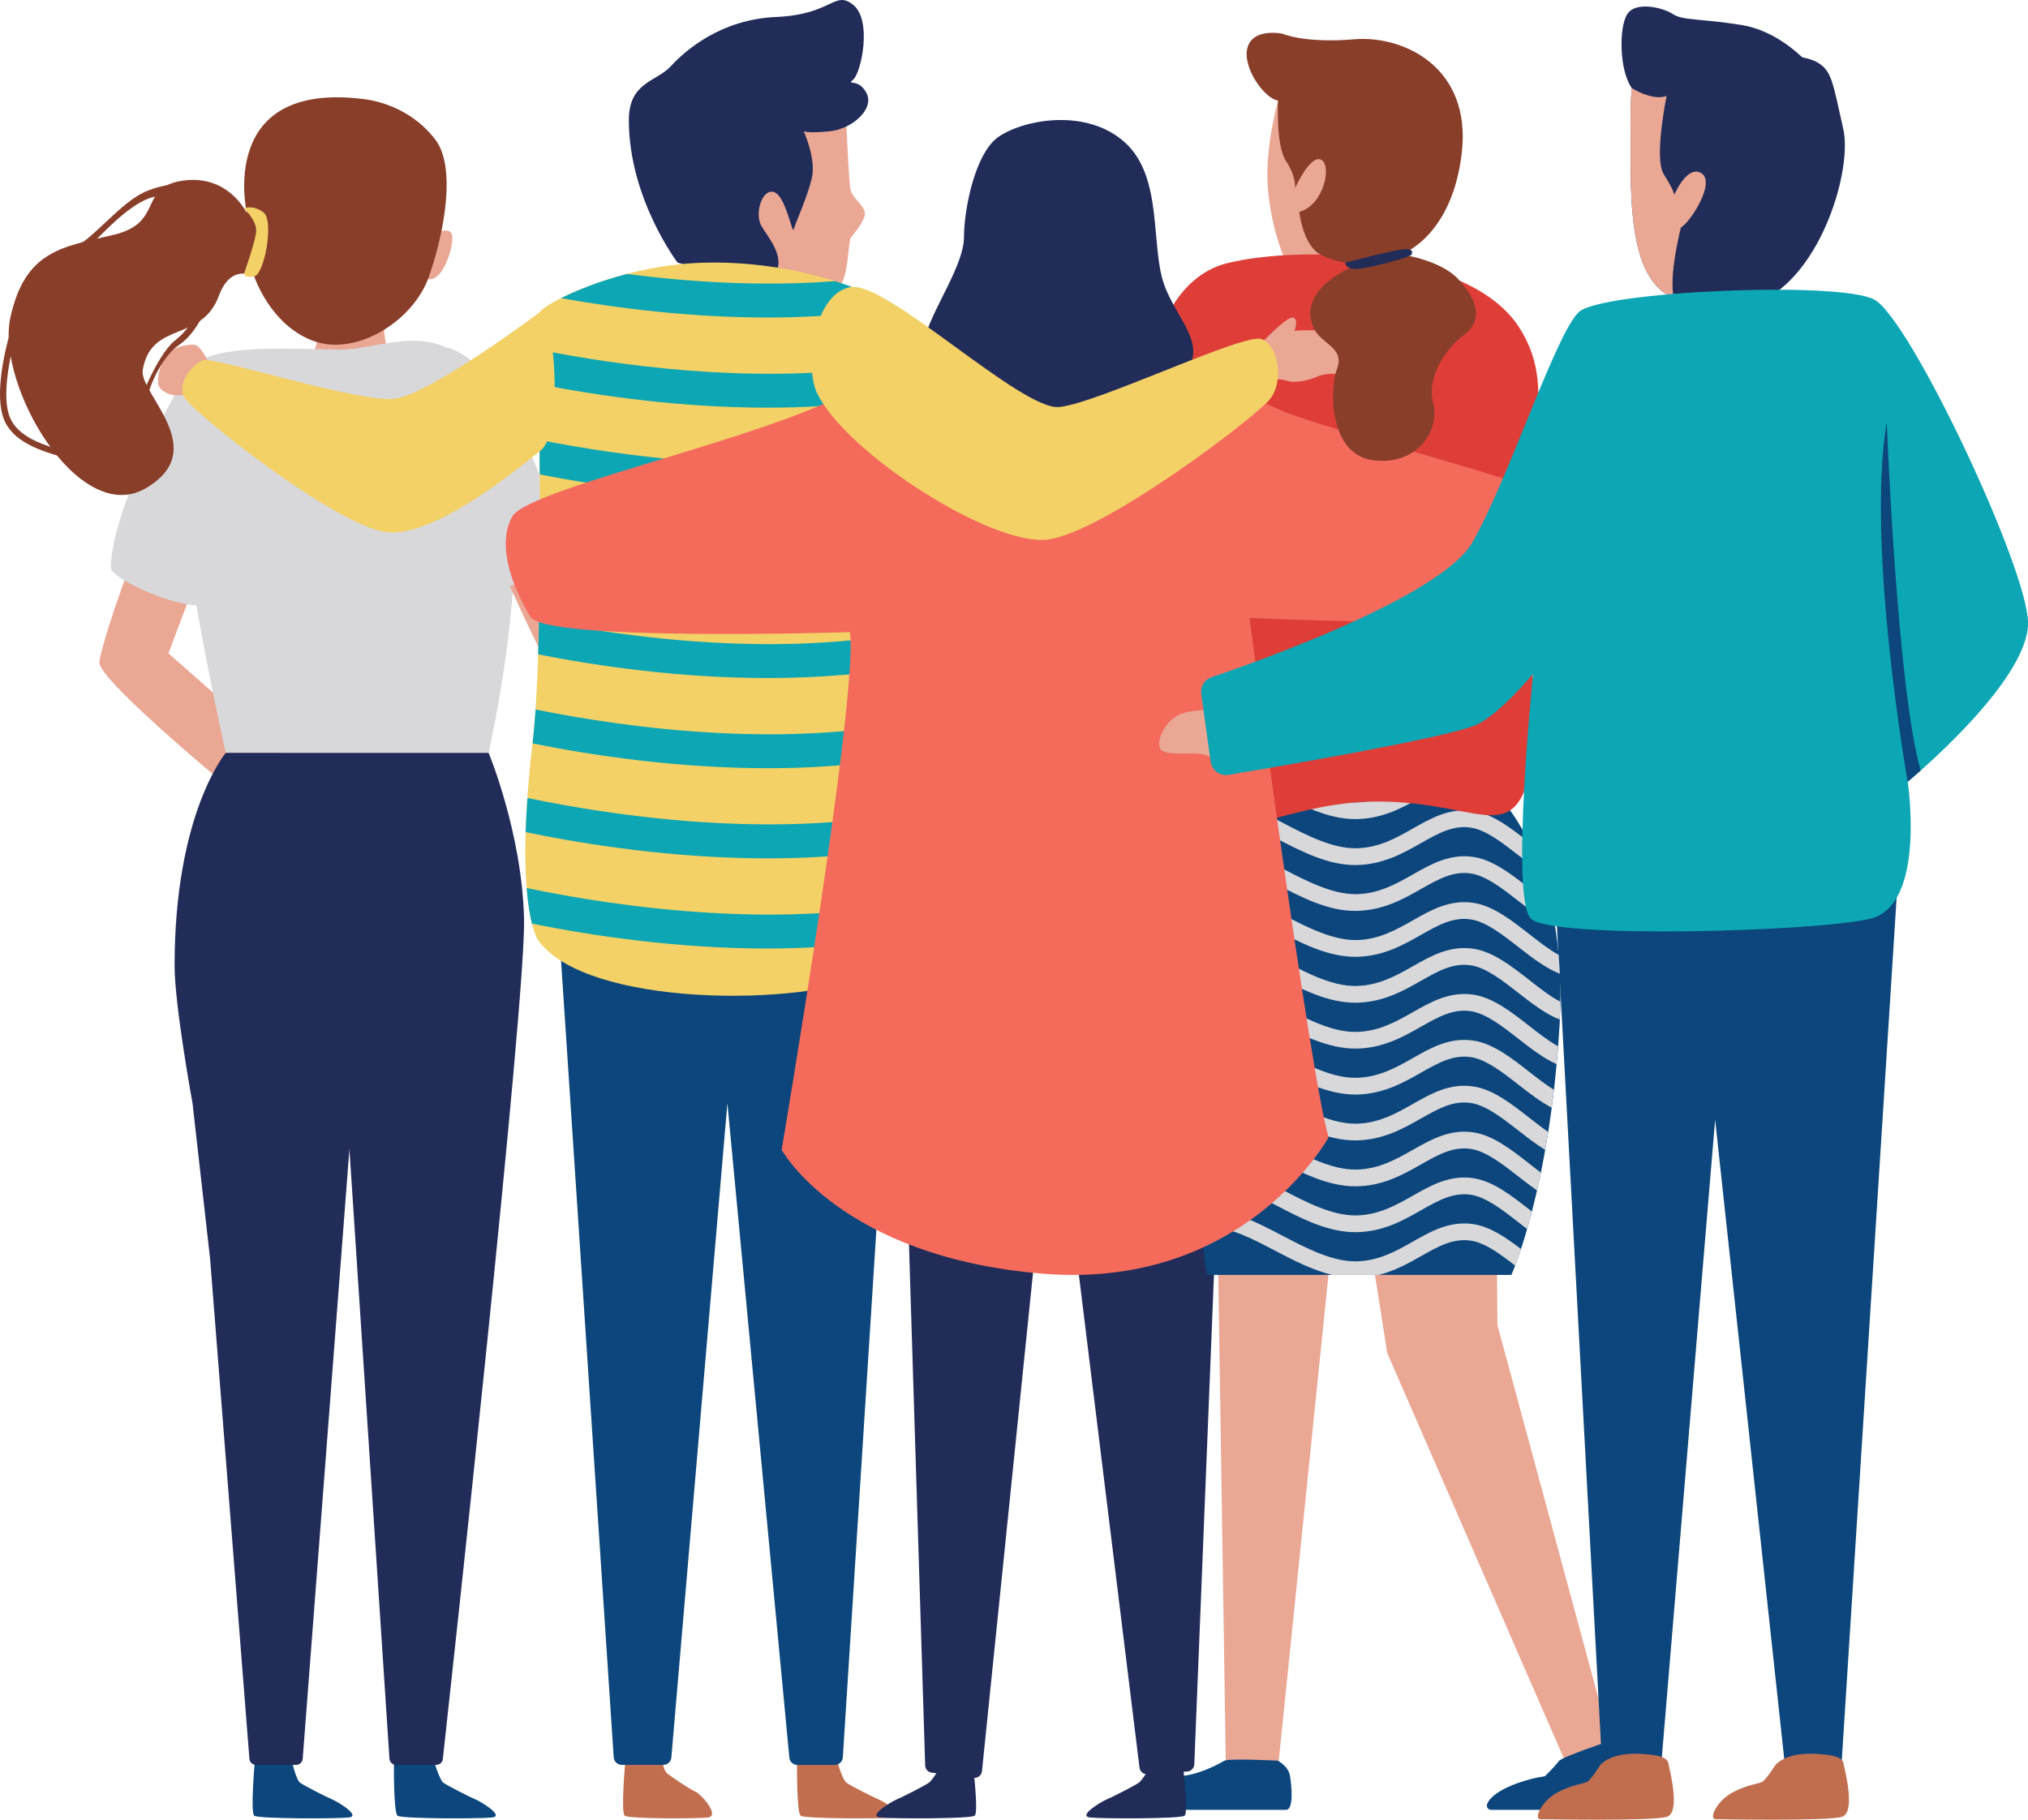 <svg width="351" height="315" viewBox="0 0 351 315" fill="none" xmlns="http://www.w3.org/2000/svg">
<g clip-path="url(#clip0_1_10723)">
<path d="M319.032 22.344C317.192 14.21 317.071 12.271 314.52 10.783C313.913 10.428 313.002 10.142 311.927 9.917C309.871 7.988 306.097 5.071 301.36 4.318C294.116 3.159 291.323 3.591 289.544 2.44C287.757 1.281 283.073 0.164 281.624 2.475C280.193 4.751 280.236 12.124 282.413 15.239C282.11 18.692 282.266 23.374 282.24 28.549C282.136 51.655 288.365 52.953 299.469 53.178C313.349 53.472 320.871 30.47 319.032 22.344Z" fill="#212C59"/>
<path d="M294.489 29.994C292.017 28.428 289.779 33.724 289.779 33.724C289.779 33.724 289.718 32.945 287.966 30.167C286.213 27.398 288.451 16.615 288.451 16.615C285.918 17.515 282.405 15.231 282.405 15.231C282.101 18.684 282.257 23.365 282.231 28.54C282.162 43.641 284.799 49.422 289.735 51.681C288.729 47.916 290.924 39.375 290.924 39.375C292.624 38.423 296.971 31.561 294.489 29.994Z" fill="#EAA794"/>
<path d="M221.21 17.403C221.21 17.403 218.842 25.71 219.449 32.703C220.056 39.687 222.468 46.082 223.552 46.558C224.637 47.034 228.862 46.558 228.862 46.558L233.937 37.765L236.669 20.778L221.21 17.403Z" fill="#EAA794"/>
<path d="M74.433 40.768C74.433 40.768 77.574 39.081 78.172 40.465C78.78 41.85 76.854 48.868 74.078 48.314C71.293 47.752 71.293 47.094 71.293 47.094L74.433 40.768Z" fill="#EAA794"/>
<path d="M66.34 54.969C66.34 54.969 66.461 60.049 67.363 60.949C68.266 61.849 57.586 63.839 55.834 63.173C54.081 62.507 53.483 62.152 53.483 62.152C53.483 62.152 55.357 59.928 54.749 57.695C54.142 55.471 66.34 54.969 66.34 54.969Z" fill="#EAA794"/>
<path d="M25.609 89.438C25.609 89.438 18.105 108.917 17.194 114.551C16.691 117.675 42.552 138.773 42.552 138.773L48.772 130.336L29.149 113.106L35.308 96.776L25.609 89.438Z" fill="#EAA794"/>
<path d="M44.122 304.71C44.122 304.71 43.289 313.771 44.01 314.316C44.738 314.861 58.194 314.861 60.371 314.619C62.548 314.377 58.497 311.91 57.474 311.486C56.45 311.062 52.581 309.081 51.921 308.596C51.253 308.111 50.464 304.71 50.464 304.71H44.122Z" fill="#0C467C"/>
<path d="M68.178 304.918C68.178 304.918 68.083 313.771 68.812 314.316C69.54 314.861 82.996 314.861 85.173 314.619C87.351 314.377 83.299 311.91 82.276 311.486C81.252 311.062 77.383 309.081 76.724 308.596C76.055 308.111 75.067 304.71 75.067 304.71L68.178 304.918Z" fill="#0C467C"/>
<path d="M31.214 66.513C31.214 66.513 19.19 87.992 19.19 98.29C19.19 100.462 35.126 107.507 37.486 103.708C39.837 99.917 31.214 66.513 31.214 66.513Z" fill="#D8D8DB"/>
<path d="M58.488 60.534C64.787 60.715 73.852 55.852 80.558 62.515C95.341 77.21 86.987 119.008 84.566 130.327H39.082C39.082 130.327 26.832 76.838 31.534 65.553C33.894 59.902 44.226 60.11 58.488 60.534Z" fill="#D8D8DB"/>
<path d="M36.089 62.758C36.089 62.758 34.761 59.746 33.616 59.686C32.471 59.625 30.684 59.893 29.513 60.862C27.639 62.394 27.223 65.328 27.396 66.513C27.578 67.699 29.548 68.435 30.181 68.417C30.806 68.409 32.35 68.417 32.35 68.417L36.089 62.758Z" fill="#EAA794"/>
<path d="M89.112 93.462L87.88 100.636C87.88 100.636 95.93 118.947 97.978 119.665C100.034 120.392 108.839 120.392 108.839 120.392L92.174 89.438L89.112 93.462Z" fill="#EAA794"/>
<path d="M77.305 60.188C77.305 60.188 81.434 60.525 86.388 68.114C91.341 75.704 98.308 93.167 97.119 95.936C95.931 98.706 84.818 102.92 84.818 102.92L77.305 60.188Z" fill="#D8D8DB"/>
<path d="M90.699 159.058C90.335 144.121 84.566 130.327 84.566 130.327H39.082C39.082 130.327 30.216 140.746 30.216 167.166C30.216 174.029 33.321 190.973 33.321 190.973L36.366 217.921L43.168 304.468C43.211 305.057 43.706 305.515 44.304 305.515H51.253C51.852 305.515 52.346 305.057 52.389 304.468L60.475 198.917L67.406 304.451C67.45 305.048 67.944 305.515 68.543 305.515H75.509C76.09 305.515 76.576 305.083 76.645 304.503C77.981 292.301 91.046 173.224 90.699 159.058Z" fill="#212C59"/>
<path d="M146.429 20.233C146.429 20.233 146.88 30.894 147.158 32.608C147.427 34.321 149.691 35.585 149.691 36.943C149.691 38.302 147.696 40.561 147.245 41.192C146.793 41.824 146.88 48.297 145.163 49.664C143.445 51.041 123.882 46.705 123.882 46.705L122.217 30.713C122.208 30.713 135.923 17.974 146.429 20.233Z" fill="#EAA794"/>
<path d="M117.254 45.441C117.254 45.441 108.831 34.33 108.839 20.778C108.839 14.184 113.645 14.149 116.092 11.475C118.538 8.801 124.698 3.34 134.388 2.934C144.078 2.518 144.443 -1.8 147.704 0.874C150.966 3.548 149.066 12.505 147.704 13.742C146.342 14.98 148.52 13.327 149.969 16.113C151.417 18.891 147.435 22.336 143.627 22.725C139.827 23.114 139.099 22.725 139.099 22.725C139.099 22.725 141.328 27.537 140.487 30.938C139.645 34.338 137.65 38.657 137.381 39.687C137.112 40.716 136.019 33.862 133.937 33.248C131.855 32.634 130.588 37.013 131.759 39.072C132.939 41.132 135.837 44.221 134.293 47.311C132.748 50.391 117.254 45.441 117.254 45.441Z" fill="#212C59"/>
<path d="M108.241 304.71C108.241 304.71 107.408 313.771 108.128 314.316C108.857 314.861 120.343 314.861 122.52 314.619C124.698 314.377 121.375 310.569 120.343 310.145C119.319 309.721 116.196 307.54 115.537 307.056C114.869 306.571 114.582 304.71 114.582 304.71H108.241Z" fill="#C16E4F"/>
<path d="M137.945 304.918C137.945 304.918 137.849 313.771 138.578 314.316C139.307 314.861 152.762 314.861 154.94 314.619C157.117 314.377 153.066 311.91 152.042 311.486C151.018 311.062 147.149 309.081 146.49 308.596C145.822 308.111 144.833 304.71 144.833 304.71L137.945 304.918Z" fill="#C16E4F"/>
<path d="M258.453 148.336L259.173 229.396L279.464 304.373L271.162 305.524L240.096 234.216L233.104 189.649L221.21 305.896L212.153 305.152L209.906 159.023L258.453 148.336Z" fill="#EAA794"/>
<path d="M223.266 307.419C222.979 305.68 221.132 304.788 221.132 304.788C221.132 304.788 212.639 304.338 211.858 304.814C211.086 305.299 207.702 307.125 204.709 307.419C202.02 307.679 195.358 309.496 194.23 312.3C194.039 312.776 194.395 313.295 194.915 313.295H222.589C223.942 313.304 223.561 309.159 223.266 307.419Z" fill="#0C467C"/>
<path d="M281.364 303.118C280.453 301.612 278.405 301.448 278.405 301.448C278.405 301.448 270.337 304.131 269.791 304.866C269.487 305.273 268.576 306.355 267.379 307.48C264.456 307.886 258.452 309.652 257.385 312.3C257.194 312.776 257.55 313.295 258.071 313.295H270.832L282.899 308.83C284.148 308.345 282.266 304.633 281.364 303.118Z" fill="#0C467C"/>
<path d="M116.448 140.746L95.8 146.527L106.219 304.217C106.272 304.953 106.879 305.515 107.616 305.515H114.808C115.537 305.515 116.135 304.961 116.196 304.243L125.895 190.973L136.618 304.261C136.687 304.979 137.286 305.524 138.006 305.524H144.477C145.215 305.524 145.822 304.953 145.874 304.217L155.573 151.702L116.448 140.746Z" fill="#0C467C"/>
<path d="M268.724 146.527L277.287 305.524H287.515L296.849 193.829L308.925 305.524H318.719L328.496 151.702L289.371 140.746L268.724 146.527Z" fill="#0C467C"/>
<path d="M155.573 159.058L160.127 305.619C160.145 306.26 160.631 306.788 161.264 306.865L168.499 307.766C169.219 307.852 169.878 307.333 169.957 306.606L182.379 185.305L197.223 306C197.31 306.684 197.917 307.186 198.602 307.134L205.49 306.666C206.15 306.623 206.67 306.087 206.705 305.42L212.491 161.455L155.573 159.058Z" fill="#212C59"/>
<path d="M147.418 49.682C147.418 49.682 136.366 45.06 121.696 45.476C107.026 45.891 94.169 52.572 93.441 54.017C92.712 55.462 94.525 108.536 92.174 128.639C89.103 154.835 92.573 161.922 93.085 162.666C101.24 174.418 139.081 174.349 151.218 168.568C163.355 162.787 164.257 138.764 164.257 138.764L147.418 49.682Z" fill="#F3D166"/>
<path d="M93.293 107.342C93.25 109.376 93.207 111.358 93.146 113.279C103.556 115.33 117.749 117.372 132.905 117.372C141.719 117.372 150.862 116.68 159.754 114.888L158.67 109.177C135.108 113.885 109.256 110.51 93.293 107.342Z" fill="#0CA6B4"/>
<path d="M91.281 138.141C91.133 140.279 91.038 142.243 90.977 144.052C101.535 146.233 116.673 148.587 132.896 148.587C142.985 148.587 153.482 147.652 163.571 145.229C164.04 142.217 164.196 139.907 164.239 139.093C138.292 145.887 108.215 141.655 91.281 138.141Z" fill="#0CA6B4"/>
<path d="M158.054 162C159.295 159.992 160.292 157.751 161.09 155.475C135.819 161.178 107.382 157.102 91.151 153.727C91.368 156.496 91.723 158.487 92.061 159.889C102.559 162 117.22 164.198 132.896 164.198C141.163 164.181 149.7 163.549 158.054 162Z" fill="#0CA6B4"/>
<path d="M92.695 122.824C92.547 124.961 92.382 126.926 92.183 128.639C92.183 128.657 92.183 128.674 92.174 128.691C102.663 130.803 117.28 132.984 132.905 132.984C142.664 132.984 152.806 132.101 162.583 129.851L161.507 124.183C136.921 129.834 109.23 126.156 92.695 122.824Z" fill="#0CA6B4"/>
<path d="M93.441 91.765C93.441 93.747 93.432 95.737 93.424 97.728C103.808 99.761 117.888 101.769 132.913 101.769C140.79 101.769 148.919 101.181 156.909 99.787L155.833 94.093C133.113 97.996 108.761 94.803 93.441 91.765Z" fill="#0CA6B4"/>
<path d="M93.267 60.534C93.267 62.256 93.284 64.263 93.302 66.505C103.695 68.538 117.827 70.572 132.904 70.572C138.899 70.572 145.041 70.226 151.157 69.456L150.081 63.744C129 66.28 107.304 63.32 93.267 60.534Z" fill="#0CA6B4"/>
<path d="M144.547 48.669C131.907 49.639 119.31 48.825 108.51 47.423C103.782 48.661 99.791 50.262 97.102 51.612C107.018 53.386 119.588 54.961 132.887 54.961C137.945 54.961 143.098 54.718 148.26 54.19L147.41 49.682C147.418 49.682 146.386 49.258 144.547 48.669Z" fill="#0CA6B4"/>
<path d="M93.371 76.154C93.389 78.084 93.397 80.083 93.415 82.125C103.799 84.159 117.879 86.166 132.904 86.166C139.845 86.166 146.976 85.725 154.046 84.669L152.962 78.949C131.057 82.134 108.059 79.061 93.371 76.154Z" fill="#0CA6B4"/>
<path d="M258.808 137.25C258.808 137.25 271.621 148.725 269.93 177.387C268.238 206.057 261.584 220.699 261.584 220.699H208.865C208.865 220.699 202.515 175.993 205.889 161.109C209.273 146.224 217.297 138.764 217.297 138.764L258.808 137.25Z" fill="#0C467C"/>
<path d="M264.63 193.448C261.585 191.068 258.427 188.602 255.052 188.083C250.957 187.451 247.695 189.311 244.538 191.103C241.623 192.756 238.613 194.461 234.7 194.521C230.562 194.564 226.172 192.28 221.921 190.056C217.662 187.823 213.61 185.711 209.828 185.902C208.284 185.98 206.783 186.404 205.378 187.001C205.447 188.031 205.516 189.061 205.586 190.09C206.974 189.372 208.457 188.861 209.976 188.784C212.995 188.628 216.673 190.566 220.568 192.609C225.14 195.006 229.816 197.481 234.735 197.411C239.385 197.342 242.881 195.361 245.952 193.612C248.936 191.925 251.513 190.462 254.592 190.938C257.221 191.345 260.066 193.569 262.825 195.724C264.343 196.91 265.87 198.095 267.432 199.047C267.605 198.043 267.779 197.013 267.952 195.949C266.876 195.205 265.757 194.331 264.63 193.448Z" fill="#D8D8DB"/>
<path d="M264.629 201.392C261.584 199.013 258.427 196.546 255.052 196.027C250.957 195.404 247.695 197.256 244.538 199.047C241.623 200.7 238.612 202.405 234.7 202.465C230.562 202.509 226.172 200.224 221.921 198C217.662 195.767 213.61 193.664 209.828 193.846C208.492 193.915 207.191 194.236 205.95 194.712C206.037 195.724 206.124 196.737 206.219 197.732C207.425 197.178 208.692 196.797 209.975 196.737C212.994 196.589 216.673 198.519 220.568 200.562C225.14 202.959 229.816 205.408 234.735 205.364C239.385 205.295 242.881 203.313 245.952 201.565C248.936 199.878 251.512 198.415 254.592 198.891C257.221 199.298 260.066 201.522 262.825 203.677C263.875 204.499 264.942 205.321 266.017 206.074C266.243 205.096 266.46 204.066 266.677 202.993C266.009 202.474 265.323 201.938 264.629 201.392Z" fill="#D8D8DB"/>
<path d="M220.577 208.497C225.148 210.894 229.824 213.36 234.743 213.3C239.393 213.231 242.889 211.249 245.96 209.501C248.945 207.813 251.521 206.351 254.601 206.827C257.229 207.233 260.075 209.458 262.834 211.612C263.328 211.993 263.823 212.383 264.317 212.755C264.586 211.829 264.864 210.825 265.141 209.734C264.968 209.605 264.794 209.466 264.621 209.328C261.576 206.948 258.418 204.482 255.043 203.962C250.949 203.331 247.687 205.191 244.529 206.983C241.614 208.635 238.604 210.34 234.691 210.401C230.553 210.435 226.163 208.159 221.913 205.935C217.653 203.703 213.602 201.583 209.819 201.782C208.735 201.833 207.685 202.067 206.67 202.396C206.774 203.4 206.878 204.395 206.982 205.347C207.954 204.975 208.96 204.715 209.975 204.663C213.003 204.533 216.673 206.455 220.577 208.497Z" fill="#D8D8DB"/>
<path d="M263.25 216.216C260.63 214.209 257.915 212.357 255.043 211.915C250.949 211.284 247.687 213.144 244.529 214.936C241.614 216.588 238.604 218.293 234.691 218.354C230.553 218.388 226.163 216.112 221.913 213.888C217.653 211.656 213.602 209.544 209.819 209.735C209.03 209.778 208.266 209.916 207.512 210.107C207.633 211.128 207.746 212.088 207.859 212.997C208.553 212.798 209.255 212.651 209.975 212.616C212.994 212.478 216.673 214.399 220.568 216.441C223.83 218.155 227.144 219.86 230.562 220.699H238.638C241.449 219.981 243.809 218.665 245.96 217.445C248.945 215.758 251.521 214.295 254.601 214.771C257.039 215.143 259.667 217.09 262.235 219.089C262.513 218.371 262.86 217.411 263.25 216.216Z" fill="#D8D8DB"/>
<path d="M234.743 141.793C239.393 141.724 242.889 139.742 245.96 137.994C246.142 137.89 246.316 137.795 246.489 137.7L239.532 137.951C238.057 138.496 236.47 138.877 234.691 138.903C233.364 138.911 232.01 138.669 230.64 138.28L223.578 138.539C227.196 140.339 230.9 141.828 234.743 141.793Z" fill="#D8D8DB"/>
<path d="M264.629 161.662C261.584 159.283 258.427 156.816 255.052 156.297C250.957 155.665 247.695 157.526 244.538 159.317C241.623 160.97 238.612 162.675 234.7 162.735C230.562 162.753 226.172 160.494 221.921 158.27C217.662 156.037 213.61 153.934 209.828 154.116C209.169 154.151 208.518 154.263 207.876 154.41C207.486 155.475 207.113 156.591 206.766 157.768C207.807 157.353 208.882 157.059 209.967 157.007C212.986 156.851 216.664 158.789 220.559 160.832C225.131 163.229 229.807 165.678 234.726 165.634C239.376 165.565 242.872 163.584 245.943 161.835C248.927 160.148 251.504 158.685 254.583 159.161C257.212 159.568 260.058 161.792 262.816 163.947C265.15 165.773 267.527 167.608 269.973 168.559C269.921 167.443 269.852 166.344 269.756 165.288C268.117 164.397 266.399 163.047 264.629 161.662Z" fill="#D8D8DB"/>
<path d="M264.629 153.718C261.584 151.338 258.427 148.872 255.052 148.353C250.957 147.721 247.695 149.582 244.538 151.373C241.623 153.026 238.612 154.731 234.7 154.791C230.562 154.809 226.172 152.55 221.921 150.326C218.347 148.448 214.929 146.691 211.693 146.267C211.19 147.124 210.678 148.059 210.175 149.063C213.159 149.011 216.751 150.88 220.577 152.879C225.148 155.276 229.824 157.76 234.743 157.682C239.393 157.613 242.889 155.631 245.96 153.883C248.945 152.195 251.521 150.733 254.601 151.209C257.229 151.615 260.075 153.839 262.834 155.994C264.89 157.595 266.972 159.222 269.115 160.243C268.898 158.928 268.637 157.682 268.36 156.488C267.154 155.691 265.905 154.713 264.629 153.718Z" fill="#D8D8DB"/>
<path d="M255.043 140.409C250.949 139.777 247.687 141.637 244.529 143.429C241.614 145.082 238.604 146.786 234.691 146.847C230.553 146.873 226.164 144.606 221.913 142.382C220.03 141.395 218.2 140.443 216.404 139.699C215.909 140.244 215.25 141.014 214.478 142.044C216.395 142.771 218.443 143.836 220.559 144.943C225.131 147.34 229.807 149.807 234.726 149.746C239.376 149.677 242.872 147.695 245.943 145.947C248.927 144.26 251.504 142.797 254.584 143.273C257.212 143.68 260.058 145.904 262.816 148.059C264.109 149.071 265.419 150.092 266.746 150.958C266.07 149.011 265.332 147.288 264.595 145.774C261.576 143.394 258.418 140.928 255.043 140.409Z" fill="#D8D8DB"/>
<path d="M264.629 185.504C261.584 183.124 258.427 180.658 255.052 180.138C250.957 179.507 247.695 181.367 244.538 183.158C241.623 184.811 238.612 186.516 234.7 186.577C230.562 186.629 226.172 184.335 221.921 182.111C217.662 179.879 213.61 177.776 209.828 177.958C208.136 178.044 206.514 178.537 204.996 179.238C205.031 180.277 205.074 181.341 205.126 182.406C206.644 181.558 208.292 180.934 209.984 180.848C213.003 180.709 216.681 182.631 220.577 184.673C225.148 187.07 229.824 189.528 234.743 189.476C239.393 189.407 242.889 187.425 245.96 185.677C248.945 183.989 251.521 182.527 254.601 183.003C257.229 183.409 260.075 185.633 262.834 187.788C264.716 189.259 266.616 190.731 268.568 191.752C268.698 190.748 268.828 189.709 268.95 188.654C267.553 187.788 266.104 186.655 264.629 185.504Z" fill="#D8D8DB"/>
<path d="M264.629 169.607C261.584 167.227 258.426 164.761 255.052 164.241C250.957 163.61 247.695 165.47 244.537 167.262C241.622 168.914 238.612 170.619 234.7 170.68C230.562 170.74 226.172 168.438 221.921 166.214C217.661 163.982 213.61 161.87 209.828 162.061C208.336 162.138 206.887 162.528 205.525 163.099C205.369 164.137 205.238 165.271 205.143 166.491C206.653 165.652 208.292 165.037 209.966 164.951C212.985 164.804 216.664 166.734 220.559 168.776C225.131 171.173 229.807 173.639 234.726 173.579C239.376 173.51 242.872 171.528 245.943 169.78C248.927 168.092 251.504 166.63 254.583 167.106C257.212 167.512 260.057 169.737 262.816 171.891C265.141 173.709 267.509 175.543 269.947 176.495C269.999 175.431 270.034 174.401 270.043 173.388C268.325 172.506 266.503 171.078 264.629 169.607Z" fill="#D8D8DB"/>
<path d="M264.629 177.56C261.584 175.18 258.427 172.713 255.052 172.194C250.957 171.562 247.695 173.423 244.538 175.214C241.623 176.867 238.612 178.572 234.7 178.633C230.562 178.693 226.172 176.391 221.921 174.167C217.662 171.935 213.61 169.823 209.828 170.013C208.11 170.1 206.462 170.611 204.927 171.32C204.909 172.376 204.892 173.466 204.901 174.583C206.479 173.665 208.206 172.99 209.976 172.895C212.994 172.757 216.673 174.678 220.568 176.72C225.14 179.117 229.816 181.558 234.735 181.523C239.385 181.454 242.881 179.472 245.952 177.724C248.936 176.037 251.513 174.574 254.592 175.05C257.221 175.457 260.066 177.681 262.825 179.836C264.976 181.514 267.163 183.211 269.401 184.214C269.496 183.202 269.583 182.172 269.661 181.116C268.056 180.234 266.365 178.91 264.629 177.56Z" fill="#D8D8DB"/>
<path d="M212.482 45.537C225.061 42.447 254.479 43.226 263.033 56.83C270.06 67.993 263.206 78.075 264.239 94.613C265.358 112.509 266.052 130.353 264.3 135.684C260.916 145.939 254.601 138.488 237.458 138.765C220.316 139.041 206.939 149.85 203.391 138.765C199.843 127.679 186.023 52.044 212.482 45.537Z" fill="#DE3E37"/>
<path d="M218.512 59.21C218.512 59.21 222.684 54.779 223.769 54.978C224.845 55.177 224.038 57.263 224.038 57.263C224.038 57.263 229.833 56.804 232.791 57.808C235.758 58.812 237.771 63.389 236.027 64.29C234.275 65.189 230.058 64.246 228.193 65.12C226.328 65.994 223.838 66.332 222.762 65.925C221.687 65.518 218.113 65.518 218.113 65.518L218.512 59.21Z" fill="#EAA794"/>
<path d="M199.764 59.625C205.473 62.238 214.799 68.114 222.042 71.186C229.286 74.259 266.416 83.83 267.865 85.82C269.314 87.811 269.487 103.188 263.874 106.07C258.261 108.952 216.247 106.961 216.247 106.961C216.247 106.961 226.814 186.516 229.954 196.875C229.954 196.875 215.467 223.373 180.445 220.483C145.431 217.592 135.281 199.038 135.281 199.038C135.281 199.038 148.563 120.747 147.114 109.428C147.114 109.428 94.464 111.115 91.81 106.78C89.155 102.444 85.746 94.734 88.643 89.437C91.541 84.141 139.385 74.501 149.769 65.83C160.162 57.15 187.636 54.06 199.764 59.625Z" fill="#F46B5C"/>
<path d="M218.789 124.936C218.789 124.936 214.617 120.505 213.532 120.704C212.457 120.903 213.263 122.988 213.263 122.988C213.263 122.988 207.468 122.53 204.51 123.534C201.543 124.537 199.53 129.115 201.274 130.015C203.027 130.915 207.243 129.972 209.108 130.846C210.973 131.72 213.463 132.058 214.539 131.651C215.614 131.244 219.188 131.244 219.188 131.244L218.789 124.936Z" fill="#EAA794"/>
<path d="M172.88 23.642C177.356 20.622 188.183 18.684 194.759 24.715C201.335 30.738 199.105 42.559 201.474 49.223C203.842 55.886 209.854 60.006 204.12 65.795C198.385 71.585 184.288 77.547 174.494 73.696C164.691 69.845 158.783 62.697 160.266 57.834C161.741 52.97 166.842 45.736 166.842 41.054C166.842 36.372 168.716 26.455 172.88 23.642Z" fill="#212C59"/>
<path d="M141.441 68.114C139.064 63.242 141.077 50.409 147.418 49.682C153.76 48.955 176.758 71.005 183.282 70.46C189.805 69.914 215.519 57.453 218.416 58.716C221.314 59.98 222.216 65.942 219.865 69.014C217.514 72.087 190.933 92.319 181.217 93.409C171.509 94.491 146.49 78.456 141.441 68.114Z" fill="#F3D166"/>
<path d="M93.45 54.026C93.45 54.026 74.434 68.313 68.274 69.032C62.115 69.759 36.939 61.641 35.126 62.368C33.313 63.095 30.598 66.254 31.864 68.737C33.131 71.221 58.489 91.436 67.181 92.155C75.874 92.882 90.943 79.996 93.502 78.058C97.796 74.804 95.74 52.944 93.45 54.026Z" fill="#F3D166"/>
<path d="M207.91 120.115C207.737 118.852 208.474 117.649 209.68 117.242C218.086 114.386 249.447 103.232 254.826 93.903C261.046 83.111 269.314 57.557 273.304 53.983C277.286 50.409 318.225 48.6 324.384 51.854C330.544 55.108 351.008 98.472 351.008 107.861C351.008 118.16 330.179 135.32 330.179 135.32C330.179 135.32 333.441 156.764 323.655 159.049C313.878 161.334 268.594 162.545 264.976 159.049C261.35 155.553 265.34 116.654 265.34 116.654C265.34 116.654 259.233 124.001 255.321 125.567C249.569 127.86 221.487 132.655 212.612 134.135C211.129 134.385 209.75 133.356 209.541 131.876L207.91 120.115Z" fill="#0CA6B4"/>
<path d="M204.718 305.524C204.718 305.524 205.742 313.771 205.022 314.316C204.293 314.861 190.838 314.861 188.66 314.619C186.483 314.377 190.534 311.91 191.558 311.486C192.581 311.062 196.451 309.081 197.11 308.596C197.778 308.111 199.045 305.896 199.045 305.896L204.718 305.524Z" fill="#212C59"/>
<path d="M168.386 305.524C168.386 305.524 169.41 313.771 168.69 314.316C167.961 314.861 154.506 314.861 152.328 314.619C150.151 314.377 154.202 311.91 155.226 311.486C156.249 311.062 160.119 309.081 160.778 308.596C161.446 308.111 162.712 305.896 162.712 305.896L168.386 305.524Z" fill="#212C59"/>
<path d="M276.983 305.524C276.983 305.524 278.614 303.412 283.567 303.594C288.521 303.776 288.703 304.736 288.816 305.524C288.937 306.303 290.933 313.71 288.512 314.498C286.101 315.277 267.987 314.922 266.66 314.922C265.332 314.922 266.842 311.729 269.557 310.284C272.272 308.838 274.085 308.838 274.745 308.414C275.413 307.99 276.983 305.524 276.983 305.524Z" fill="#C16E4F"/>
<path d="M307.294 305.524C307.294 305.524 308.925 303.412 313.879 303.594C318.832 303.776 319.014 304.736 319.127 305.524C319.249 306.303 321.244 313.71 318.824 314.498C316.412 315.277 298.298 314.922 296.971 314.922C295.643 314.922 297.153 311.729 299.868 310.284C302.583 308.838 304.397 308.838 305.065 308.414C305.724 307.99 307.294 305.524 307.294 305.524Z" fill="#C16E4F"/>
<path d="M63.017 17.16C66.53 17.61 71.709 19.402 75.336 24.153C78.962 28.904 76.967 40.041 74.251 47.847C71.536 55.653 61.568 61.788 54.142 58.985C46.716 56.189 44.001 47.847 44.001 47.847C44.001 47.847 40.019 45.45 37.885 51.196C34.848 59.391 26.156 55.462 24.707 64.047C24.022 68.106 36.748 77.876 25.158 84.557C13.568 91.237 -0.737 66.574 1.796 54.969C4.338 43.364 10.766 42.741 19.641 40.656C28.515 38.57 23.796 32.348 31.725 31.258C39.654 30.176 42.734 36.952 42.734 36.952C42.734 36.952 37.33 13.898 63.017 17.16Z" fill="#893E2A"/>
<path d="M42.239 36.078C42.239 36.078 43.636 35.351 45.571 36.736C47.505 38.12 45.753 47.518 44.001 47.847C42.248 48.176 42.239 47.354 42.239 47.354C42.239 47.354 44.113 42.092 44.33 40.163C44.547 38.241 42.239 36.078 42.239 36.078Z" fill="#F3D166"/>
<path d="M33.92 32.097C33.92 32.097 30.537 31.076 25.592 32.997C20.638 34.927 15.979 41.937 11.52 43.537C7.061 45.138 7.061 45.138 7.061 45.138L11.998 45.528C11.998 45.528 15.502 42.637 18.035 40.111C20.569 37.584 24.36 34.209 27.353 33.966C30.354 33.724 33.92 32.097 33.92 32.097Z" fill="#893E2A"/>
<path d="M36.757 50.495C36.757 50.495 34.944 57.011 31.049 59.668C27.153 62.325 24.62 69.828 25.436 71.091C26.251 72.355 23.718 70.563 23.718 70.563C23.718 70.563 27.067 61.511 30.242 58.984C33.408 56.458 33.929 53.983 33.929 53.983L36.757 50.495Z" fill="#893E2A"/>
<path d="M13.976 80.299C13.421 79.901 12.189 79.537 10.766 79.114C7.469 78.144 2.949 76.812 1.032 73.35C-1.7 68.417 1.856 57.15 2.013 56.674L3.045 57.003C3.01 57.115 -0.521 68.305 1.987 72.831C3.687 75.912 7.964 77.166 11.087 78.084C12.666 78.551 13.924 78.915 14.626 79.434L13.976 80.299Z" fill="#893E2A"/>
<path d="M221.982 5.841C221.982 5.841 217.028 4.76 215.944 8.126C214.859 11.492 218.867 17.161 221.21 17.403C221.21 17.403 220.776 25.113 222.58 27.883C224.394 30.652 224.151 32.582 224.151 32.582C224.151 32.582 226.684 26.801 228.618 27.64C230.553 28.48 229.226 35.472 224.879 36.675C224.879 36.675 225.487 42.395 228.506 44.048C231.525 45.701 235.203 45.701 235.203 45.701C235.203 45.701 224.125 49.656 227.386 56.821C228.627 59.538 232.782 60.153 231.429 63.77C230.067 67.388 230.024 78.672 237.615 79.667C245.214 80.671 249.265 74.605 248.06 69.793C246.854 64.973 250.471 60.162 253.369 57.989C256.266 55.817 256.37 52.633 252.371 48.306C249.291 44.974 242.499 44.031 242.499 44.031C242.499 44.031 251.313 41.123 253.004 26.429C254.696 11.735 243.054 6.084 234.387 6.802C225.729 7.529 221.982 5.841 221.982 5.841Z" fill="#893E2A"/>
<path d="M232.817 45.476C232.817 45.476 232.843 46.618 234.778 46.558C236.712 46.497 244.138 44.55 244.32 44.048C244.503 43.546 244.503 43.07 243.054 43.131C241.605 43.183 232.817 45.476 232.817 45.476Z" fill="#212C59"/>
<path d="M330.171 135.329C330.171 135.329 331.047 134.602 332.426 133.382C328.305 119.077 326.553 73.09 326.553 73.09C322.927 94.318 330.171 135.329 330.171 135.329Z" fill="#0C467C"/>
</g>
<defs>
<clipPath id="clip0_1_10723">
<rect width="351" height="315" fill="white"/>
</clipPath>
</defs>
</svg>
